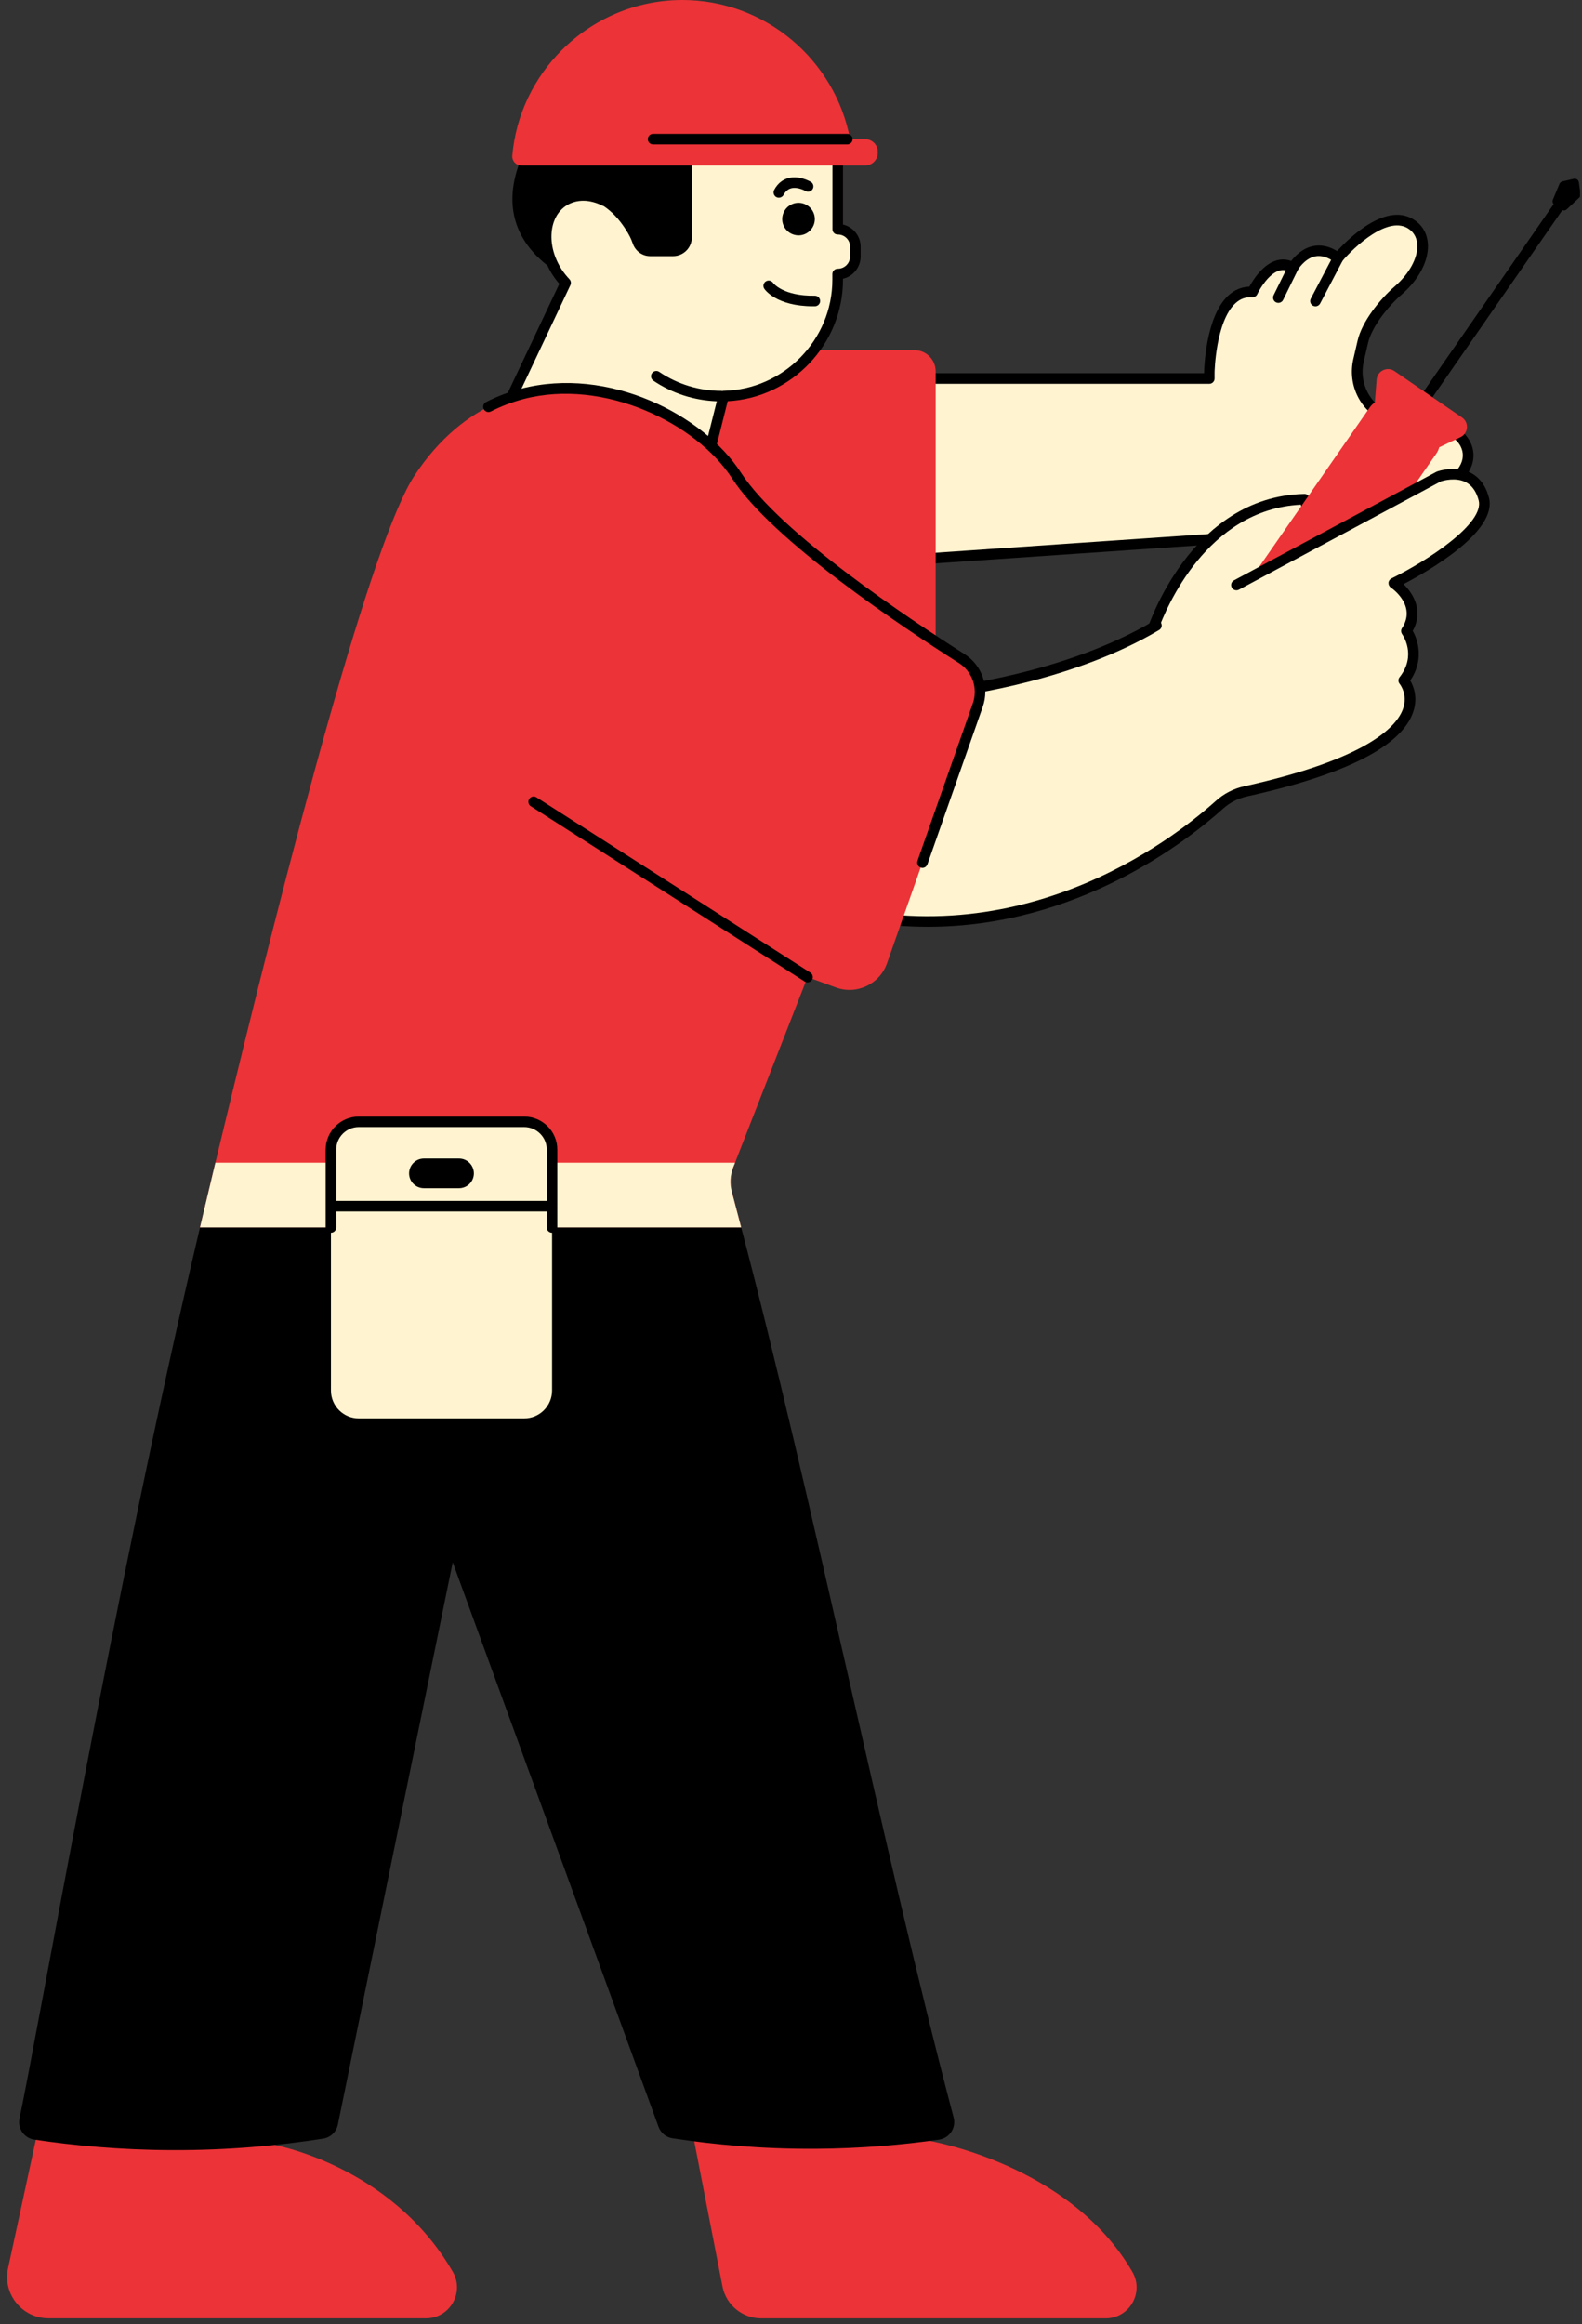<svg xmlns="http://www.w3.org/2000/svg" xmlns:xlink="http://www.w3.org/1999/xlink" width="493" zoomAndPan="magnify" viewBox="0 0 369.75 543" height="724" preserveAspectRatio="xMidYMid meet" version="1.0"><rect x="0" y="0" width="369.75" height="543" fill="#333333" stroke="none"/><defs><clipPath id="24d3a0f2d3"><path d="M 114 125 L 210 125 L 210 234 L 114 234 Z M 114 125 " clip-rule="nonzero"/></clipPath><clipPath id="1f5889d178"><path d="M 147.234 123 L 211.238 148.566 L 176.5 235.523 L 112.496 209.957 Z M 147.234 123 " clip-rule="nonzero"/></clipPath><clipPath id="47b9960115"><path d="M 147.234 123 L 211.238 148.566 L 176.5 235.523 L 112.496 209.957 Z M 147.234 123 " clip-rule="nonzero"/></clipPath><clipPath id="fa6b0571b4"><path d="M 147 135 L 198 135 L 198 170 L 147 170 Z M 147 135 " clip-rule="nonzero"/></clipPath><clipPath id="89bb14e05a"><path d="M 147.234 123 L 211.238 148.566 L 176.5 235.523 L 112.496 209.957 Z M 147.234 123 " clip-rule="nonzero"/></clipPath><clipPath id="59ee83c88f"><path d="M 147.234 123 L 211.238 148.566 L 176.5 235.523 L 112.496 209.957 Z M 147.234 123 " clip-rule="nonzero"/></clipPath><clipPath id="671457d721"><path d="M 155 163 L 174 163 L 174 182 L 155 182 Z M 155 163 " clip-rule="nonzero"/></clipPath><clipPath id="6452c250f8"><path d="M 147.234 123 L 211.238 148.566 L 176.5 235.523 L 112.496 209.957 Z M 147.234 123 " clip-rule="nonzero"/></clipPath><clipPath id="fc6ecb6c41"><path d="M 147.234 123 L 211.238 148.566 L 176.5 235.523 L 112.496 209.957 Z M 147.234 123 " clip-rule="nonzero"/></clipPath><clipPath id="535d4a77ae"><path d="M 140 157 L 158 157 L 158 175 L 140 175 Z M 140 157 " clip-rule="nonzero"/></clipPath><clipPath id="22318d6663"><path d="M 147.234 123 L 211.238 148.566 L 176.5 235.523 L 112.496 209.957 Z M 147.234 123 " clip-rule="nonzero"/></clipPath><clipPath id="d4a95ffcce"><path d="M 147.234 123 L 211.238 148.566 L 176.5 235.523 L 112.496 209.957 Z M 147.234 123 " clip-rule="nonzero"/></clipPath><clipPath id="5fe2056d32"><path d="M 171 170 L 189 170 L 189 188 L 171 188 Z M 171 170 " clip-rule="nonzero"/></clipPath><clipPath id="9323d33892"><path d="M 147.234 123 L 211.238 148.566 L 176.5 235.523 L 112.496 209.957 Z M 147.234 123 " clip-rule="nonzero"/></clipPath><clipPath id="0dfed15c8c"><path d="M 147.234 123 L 211.238 148.566 L 176.5 235.523 L 112.496 209.957 Z M 147.234 123 " clip-rule="nonzero"/></clipPath><clipPath id="e5e8dffd9d"><path d="M 149 179 L 168 179 L 168 197 L 149 197 Z M 149 179 " clip-rule="nonzero"/></clipPath><clipPath id="6c06c179b8"><path d="M 147.234 123 L 211.238 148.566 L 176.5 235.523 L 112.496 209.957 Z M 147.234 123 " clip-rule="nonzero"/></clipPath><clipPath id="cfb695a0b0"><path d="M 147.234 123 L 211.238 148.566 L 176.5 235.523 L 112.496 209.957 Z M 147.234 123 " clip-rule="nonzero"/></clipPath><clipPath id="334f71f05e"><path d="M 134 173 L 152 173 L 152 191 L 134 191 Z M 134 173 " clip-rule="nonzero"/></clipPath><clipPath id="90d2ddcf26"><path d="M 147.234 123 L 211.238 148.566 L 176.5 235.523 L 112.496 209.957 Z M 147.234 123 " clip-rule="nonzero"/></clipPath><clipPath id="91bdc83b86"><path d="M 147.234 123 L 211.238 148.566 L 176.5 235.523 L 112.496 209.957 Z M 147.234 123 " clip-rule="nonzero"/></clipPath><clipPath id="c4c46f7c00"><path d="M 165 185 L 183 185 L 183 203 L 165 203 Z M 165 185 " clip-rule="nonzero"/></clipPath><clipPath id="a1d7fed208"><path d="M 147.234 123 L 211.238 148.566 L 176.5 235.523 L 112.496 209.957 Z M 147.234 123 " clip-rule="nonzero"/></clipPath><clipPath id="8122e0bebc"><path d="M 147.234 123 L 211.238 148.566 L 176.5 235.523 L 112.496 209.957 Z M 147.234 123 " clip-rule="nonzero"/></clipPath><clipPath id="97a52205a8"><path d="M 143 194 L 161 194 L 161 212 L 143 212 Z M 143 194 " clip-rule="nonzero"/></clipPath><clipPath id="e1e58c8690"><path d="M 147.234 123 L 211.238 148.566 L 176.5 235.523 L 112.496 209.957 Z M 147.234 123 " clip-rule="nonzero"/></clipPath><clipPath id="fe46d6afeb"><path d="M 147.234 123 L 211.238 148.566 L 176.5 235.523 L 112.496 209.957 Z M 147.234 123 " clip-rule="nonzero"/></clipPath><clipPath id="dd777f2263"><path d="M 128 188 L 146 188 L 146 206 L 128 206 Z M 128 188 " clip-rule="nonzero"/></clipPath><clipPath id="e76472fc7f"><path d="M 147.234 123 L 211.238 148.566 L 176.5 235.523 L 112.496 209.957 Z M 147.234 123 " clip-rule="nonzero"/></clipPath><clipPath id="0834b1112a"><path d="M 147.234 123 L 211.238 148.566 L 176.5 235.523 L 112.496 209.957 Z M 147.234 123 " clip-rule="nonzero"/></clipPath><clipPath id="5e58f9a82f"><path d="M 159 200 L 177 200 L 177 219 L 159 219 Z M 159 200 " clip-rule="nonzero"/></clipPath><clipPath id="e8376eadc2"><path d="M 147.234 123 L 211.238 148.566 L 176.5 235.523 L 112.496 209.957 Z M 147.234 123 " clip-rule="nonzero"/></clipPath><clipPath id="46c16e65ae"><path d="M 147.234 123 L 211.238 148.566 L 176.5 235.523 L 112.496 209.957 Z M 147.234 123 " clip-rule="nonzero"/></clipPath><clipPath id="ae246b312c"><path d="M 1 471 L 266 471 L 266 541.621 L 1 541.621 Z M 1 471 " clip-rule="nonzero"/></clipPath><clipPath id="fb4c5c9e8f"><path d="M 268 41 L 369.285 41 L 369.285 168 L 268 168 Z M 268 41 " clip-rule="nonzero"/></clipPath></defs><g clip-path="url(#24d3a0f2d3)"><g clip-path="url(#1f5889d178)"><g clip-path="url(#47b9960115)"><path fill="#423f3f" d="M 119.023 212.43 L 170.086 232.828 C 170.512 232.996 170.949 233.125 171.398 233.207 C 171.852 233.293 172.305 233.332 172.762 233.328 C 173.219 233.32 173.672 233.273 174.121 233.176 C 174.566 233.082 175.004 232.945 175.422 232.766 C 175.844 232.586 176.242 232.367 176.621 232.109 C 176.996 231.852 177.344 231.559 177.664 231.23 C 177.984 230.906 178.27 230.551 178.516 230.168 C 178.766 229.785 178.977 229.383 179.145 228.957 L 208.629 155.148 C 208.801 154.723 208.926 154.285 209.008 153.836 C 209.09 153.387 209.129 152.938 209.125 152.48 C 209.117 152.023 209.066 151.57 208.973 151.125 C 208.875 150.676 208.738 150.242 208.555 149.824 C 208.375 149.402 208.156 149.004 207.895 148.629 C 207.637 148.25 207.34 147.902 207.012 147.582 C 206.684 147.262 206.328 146.98 205.945 146.73 C 205.562 146.48 205.156 146.27 204.73 146.102 L 153.668 125.703 C 153.242 125.531 152.805 125.406 152.355 125.32 C 151.902 125.238 151.449 125.199 150.992 125.203 C 150.535 125.211 150.082 125.258 149.633 125.352 C 149.188 125.449 148.75 125.586 148.332 125.766 C 147.91 125.945 147.512 126.164 147.133 126.422 C 146.758 126.68 146.41 126.973 146.09 127.297 C 145.77 127.625 145.484 127.98 145.238 128.363 C 144.988 128.746 144.777 129.148 144.609 129.574 L 115.125 203.383 C 114.953 203.809 114.828 204.246 114.746 204.691 C 114.664 205.141 114.625 205.594 114.629 206.051 C 114.637 206.508 114.688 206.961 114.781 207.406 C 114.879 207.855 115.016 208.289 115.199 208.707 C 115.379 209.129 115.598 209.527 115.859 209.902 C 116.117 210.281 116.41 210.629 116.738 210.949 C 117.066 211.266 117.426 211.551 117.809 211.801 C 118.191 212.051 118.598 212.262 119.023 212.43 Z M 148.312 131.051 C 148.457 130.684 148.668 130.359 148.945 130.078 C 149.223 129.793 149.543 129.574 149.906 129.418 C 150.27 129.266 150.652 129.184 151.047 129.18 C 151.441 129.176 151.824 129.246 152.195 129.395 L 203.258 149.793 C 203.625 149.938 203.949 150.148 204.234 150.426 C 204.52 150.703 204.738 151.023 204.895 151.387 C 205.051 151.75 205.133 152.129 205.141 152.523 C 205.145 152.922 205.074 153.301 204.926 153.668 L 175.441 227.48 C 175.297 227.848 175.086 228.172 174.809 228.453 C 174.531 228.738 174.211 228.957 173.848 229.109 C 173.484 229.266 173.102 229.348 172.707 229.352 C 172.312 229.355 171.93 229.285 171.559 229.137 L 120.496 208.738 C 120.129 208.594 119.805 208.379 119.52 208.105 C 119.234 207.828 119.016 207.508 118.859 207.145 C 118.699 206.781 118.621 206.402 118.613 206.008 C 118.609 205.609 118.68 205.23 118.828 204.863 Z M 148.312 131.051 " fill-opacity="1" fill-rule="nonzero"/></g></g></g><g clip-path="url(#fa6b0571b4)"><g clip-path="url(#89bb14e05a)"><g clip-path="url(#59ee83c88f)"><path fill="#423f3f" d="M 197.574 152.812 L 154.215 135.492 L 147.512 152.281 L 190.867 169.598 Z M 188.641 164.43 L 152.688 150.066 L 156.445 140.66 L 192.398 155.023 Z M 188.641 164.43 " fill-opacity="1" fill-rule="nonzero"/></g></g></g><g clip-path="url(#671457d721)"><g clip-path="url(#6452c250f8)"><g clip-path="url(#fc6ecb6c41)"><path fill="#423f3f" d="M 155.914 176.191 L 168.312 181.145 L 173.246 168.785 L 160.852 163.836 Z M 163.078 169.004 L 168.07 171 L 166.082 175.977 L 161.09 173.98 Z M 163.078 169.004 " fill-opacity="1" fill-rule="nonzero"/></g></g></g><g clip-path="url(#535d4a77ae)"><g clip-path="url(#22318d6663)"><g clip-path="url(#d4a95ffcce)"><path fill="#423f3f" d="M 157.762 162.602 L 145.367 157.648 L 140.43 170.008 L 152.828 174.961 Z M 150.598 169.789 L 145.605 167.797 L 147.594 162.82 L 152.586 164.812 Z M 150.598 169.789 " fill-opacity="1" fill-rule="nonzero"/></g></g></g><g clip-path="url(#5fe2056d32)"><g clip-path="url(#9323d33892)"><g clip-path="url(#0dfed15c8c)"><path fill="#423f3f" d="M 171.402 182.379 L 183.785 187.328 L 188.723 174.969 L 176.34 170.023 Z M 178.566 175.191 L 183.547 177.18 L 181.559 182.156 L 176.578 180.168 Z M 178.566 175.191 " fill-opacity="1" fill-rule="nonzero"/></g></g></g><g clip-path="url(#e5e8dffd9d)"><g clip-path="url(#6c06c179b8)"><g clip-path="url(#cfb695a0b0)"><path fill="#423f3f" d="M 149.777 191.551 L 162.176 196.504 L 167.105 184.164 L 154.707 179.211 Z M 156.945 184.359 L 161.938 186.355 L 159.949 191.332 L 154.957 189.34 Z M 156.945 184.359 " fill-opacity="1" fill-rule="nonzero"/></g></g></g><g clip-path="url(#334f71f05e)"><g clip-path="url(#90d2ddcf26)"><g clip-path="url(#91bdc83b86)"><path fill="#423f3f" d="M 151.621 177.977 L 139.223 173.023 L 134.293 185.363 L 146.691 190.316 Z M 144.465 185.148 L 139.469 183.152 L 141.453 178.195 L 146.445 180.188 Z M 144.465 185.148 " fill-opacity="1" fill-rule="nonzero"/></g></g></g><g clip-path="url(#c4c46f7c00)"><g clip-path="url(#a1d7fed208)"><g clip-path="url(#8122e0bebc)"><path fill="#423f3f" d="M 165.27 197.738 L 177.652 202.684 L 182.582 190.344 L 170.199 185.398 Z M 172.434 190.547 L 177.414 192.539 L 175.422 197.516 L 170.445 195.527 Z M 172.434 190.547 " fill-opacity="1" fill-rule="nonzero"/></g></g></g><g clip-path="url(#97a52205a8)"><g clip-path="url(#e1e58c8690)"><g clip-path="url(#fe46d6afeb)"><path fill="#423f3f" d="M 143.629 206.945 L 156.027 211.898 L 160.965 199.539 L 148.566 194.586 Z M 150.793 199.754 L 155.789 201.75 L 153.801 206.727 L 148.805 204.734 Z M 150.793 199.754 " fill-opacity="1" fill-rule="nonzero"/></g></g></g><g clip-path="url(#dd777f2263)"><g clip-path="url(#e76472fc7f)"><g clip-path="url(#0834b1112a)"><path fill="#423f3f" d="M 145.48 193.352 L 133.082 188.398 L 128.145 200.758 L 140.543 205.711 Z M 138.316 200.543 L 133.32 198.547 L 135.309 193.57 L 140.305 195.562 Z M 138.316 200.543 " fill-opacity="1" fill-rule="nonzero"/></g></g></g><g clip-path="url(#5e58f9a82f)"><g clip-path="url(#e8376eadc2)"><g clip-path="url(#46c16e65ae)"><path fill="#423f3f" d="M 159.117 213.133 L 171.504 218.078 L 176.438 205.719 L 164.055 200.773 Z M 166.285 205.941 L 171.262 207.934 L 169.273 212.91 L 164.293 210.922 Z M 166.285 205.941 " fill-opacity="1" fill-rule="nonzero"/></g></g></g><g clip-path="url(#ae246b312c)"><path fill="#ec3337" d="M 68.297 473.578 L 63.035 500.879 C 63.035 500.879 91.094 505.336 105.824 530.75 C 108.617 535.574 105.133 541.621 99.566 541.621 L 11.344 541.621 C 5.18 541.621 0.574 535.93 1.883 529.91 L 14.059 473.578 Z M 167.129 473.578 C 161.914 473.578 157.988 478.328 158.988 483.449 L 168.855 534.168 C 169.695 538.496 173.5 541.633 177.922 541.633 L 258.398 541.633 C 263.98 541.633 267.465 535.586 264.66 530.762 C 249.941 505.348 216.684 500.055 216.684 500.055 L 209.535 471.91 Z M 167.129 473.578 " fill-opacity="1" fill-rule="nonzero"/></g><path fill="#fff3d0" d="M 315.453 116.504 C 315.453 116.504 303.637 125.473 284.348 124.684 L 284.348 125.867 L 213.746 130.703 L 215.215 88.41 L 282.652 88.41 L 282.652 86.969 C 282.652 86.969 282.977 67.574 292.742 68.203 C 292.742 68.203 296.844 59.379 302.203 62.527 C 302.203 62.527 306.191 55.406 312.711 60.281 C 312.711 60.281 323.344 47.512 330.16 52.605 C 334.223 55.641 332.902 62.527 326.84 67.797 C 323.543 70.656 319.504 75.594 318.516 79.848 L 317.516 84.168 C 316.23 89.73 319.145 95.418 324.43 97.59 C 327.406 98.812 331 99.75 335.039 99.711 C 346.461 99.602 350.352 118.391 315.453 116.504 Z M 315.453 116.504 " fill-opacity="1" fill-rule="nonzero"/><path fill="#000000" d="M 213.758 131.938 C 213.438 131.938 213.129 131.816 212.895 131.594 C 212.645 131.348 212.512 131.012 212.523 130.668 L 213.992 88.387 C 214.016 87.719 214.562 87.191 215.227 87.191 L 281.43 87.191 L 281.43 86.98 C 281.445 86.438 281.703 74 287.086 69.043 C 288.508 67.734 290.164 67.031 292.004 66.969 C 292.855 65.414 295.09 61.859 298.215 60.887 C 299.41 60.516 300.621 60.539 301.781 60.973 C 302.66 59.836 304.375 58.023 306.859 57.504 C 308.711 57.109 310.613 57.504 312.516 58.664 C 315.168 55.742 324.297 46.684 330.914 51.633 C 332.68 52.953 333.656 54.879 333.742 57.223 C 333.879 61.008 331.605 65.316 327.668 68.746 C 324.48 71.52 320.629 76.27 319.738 80.145 L 318.738 84.465 C 317.578 89.473 320.184 94.52 324.926 96.469 C 328.273 97.836 331.656 98.492 335.051 98.492 C 335.09 98.492 335.125 98.492 335.152 98.492 C 338.746 98.492 341.918 100.195 343.461 102.934 C 344.77 105.266 344.684 107.953 343.215 110.309 C 341.215 113.52 335.016 118.723 315.836 117.773 C 313.676 119.293 302.723 126.301 285.594 125.965 C 285.555 126.57 285.062 127.066 284.445 127.113 L 213.844 131.949 C 213.809 131.938 213.781 131.938 213.758 131.938 Z M 216.414 89.656 L 215.031 129.383 L 283.109 124.719 L 283.109 124.684 C 283.109 124.352 283.246 124.031 283.492 123.797 C 283.742 123.562 284.074 123.438 284.395 123.449 C 302.969 124.215 314.59 115.617 314.699 115.527 C 314.934 115.355 315.23 115.27 315.516 115.281 C 334.434 116.305 339.707 111.234 341.102 109.004 C 342.09 107.41 342.164 105.684 341.301 104.129 C 340.176 102.145 337.805 100.934 335.051 100.945 C 331.398 100.969 327.617 100.242 323.961 98.738 C 318.098 96.332 314.875 90.09 316.305 83.895 L 317.305 79.578 C 318.332 75.137 322.43 69.992 326.023 66.871 C 329.359 63.969 331.371 60.305 331.262 57.297 C 331.199 55.73 330.57 54.445 329.422 53.594 C 324.617 49.992 316.418 57.777 313.664 61.07 C 313.242 61.578 312.504 61.664 311.973 61.27 C 310.352 60.059 308.797 59.602 307.352 59.898 C 304.844 60.43 303.289 63.094 303.277 63.133 C 303.117 63.414 302.844 63.637 302.523 63.723 C 302.203 63.809 301.855 63.762 301.574 63.602 C 300.684 63.082 299.82 62.957 298.93 63.242 C 296.512 63.996 294.449 67.461 293.855 68.734 C 293.645 69.188 293.164 69.484 292.656 69.449 C 291.164 69.348 289.879 69.805 288.742 70.855 C 284.137 75.098 283.875 86.883 283.875 87.004 L 283.875 88.438 C 283.875 89.113 283.32 89.668 282.641 89.668 L 216.414 89.668 Z M 216.414 89.656 " fill-opacity="1" fill-rule="nonzero"/><path fill="#fff3d0" d="M 269.281 147.496 C 269.281 147.496 278.652 117.23 304.883 116.641 L 316.578 150.777 L 295.312 166.113 Z M 269.281 147.496 " fill-opacity="1" fill-rule="nonzero"/><g clip-path="url(#fb4c5c9e8f)"><path fill="#000000" d="M 295.312 167.348 C 295.066 167.348 294.805 167.273 294.598 167.113 L 268.562 148.484 C 268.133 148.176 267.945 147.617 268.105 147.113 C 268.207 146.805 278.059 115.984 304.859 115.395 C 304.871 115.395 304.883 115.395 304.883 115.395 C 305.414 115.395 305.883 115.727 306.055 116.23 L 317.75 150.371 C 317.922 150.887 317.75 151.457 317.305 151.766 L 296.039 167.102 C 295.82 167.273 295.559 167.348 295.312 167.348 Z M 270.75 147.027 L 295.312 164.609 L 315.121 150.32 L 304.02 117.91 C 282.035 119.008 272.465 142.289 270.75 147.027 Z M 369.395 45.34 C 369.434 45.648 369.32 45.969 369.098 46.18 L 366.172 48.918 C 365.887 49.176 365.492 49.238 365.148 49.105 L 326.875 104.227 C 326.641 104.574 326.246 104.758 325.863 104.758 C 325.617 104.758 325.371 104.684 325.16 104.535 C 324.605 104.152 324.457 103.375 324.852 102.82 L 363.121 47.695 C 362.875 47.426 362.789 47.031 362.938 46.672 L 364.48 42.973 C 364.605 42.676 364.863 42.465 365.16 42.391 L 367.84 41.773 C 368.406 41.652 368.949 42.035 369.023 42.602 Z M 369.395 45.34 " fill-opacity="1" fill-rule="nonzero"/></g><path fill="#ec3337" d="M 341.352 102.129 L 336.375 104.5 C 336.25 104.992 336.039 105.461 335.742 105.906 L 307.34 146.816 C 304.797 150.48 299.77 151.383 296.102 148.852 L 293.508 147.051 C 290.016 144.633 289.148 139.848 291.57 136.355 L 320.184 95.137 C 320.504 94.68 320.898 94.309 321.332 94.012 L 321.75 88.684 C 321.914 86.648 324.223 85.535 325.914 86.695 L 341.707 97.539 C 343.398 98.688 343.203 101.242 341.352 102.129 Z M 341.352 102.129 " fill-opacity="1" fill-rule="nonzero"/><path fill="#fff3d0" d="M 288.988 136.664 L 336.301 111.309 C 336.301 111.309 344.598 108.262 346.809 116.566 C 349.02 124.867 325.789 136.242 325.789 136.242 C 325.789 136.242 332.941 141.031 328.73 147.434 C 328.73 147.434 332.828 153 328.098 158.98 C 328.098 158.98 340.844 173.922 291.125 184.891 C 288.852 185.398 286.742 186.496 285 188.051 C 275.047 197.008 236.629 227.148 186.641 210.219 L 221.316 161.707 C 221.316 161.707 248.965 158.832 270.293 146.125 " fill-opacity="1" fill-rule="nonzero"/><path fill="#000000" d="M 328.039 136.465 C 330.434 138.785 332.719 142.82 330.188 147.398 C 331.57 149.789 332.742 154.418 329.605 158.996 C 330.359 160.266 331.445 162.918 330.309 166.297 C 327.617 174.316 314.516 180.98 291.387 186.074 C 289.336 186.531 287.41 187.52 285.828 188.949 C 277.48 196.465 251.855 216.523 216.844 216.523 C 207.285 216.523 197.035 215.031 186.23 211.379 C 185.859 211.258 185.578 210.961 185.453 210.59 C 185.328 210.219 185.391 209.812 185.625 209.492 L 220.305 160.98 C 220.512 160.695 220.82 160.512 221.18 160.477 C 221.453 160.449 248.805 157.477 269.652 145.066 C 270.23 144.719 270.996 144.906 271.344 145.496 C 271.688 146.078 271.504 146.84 270.91 147.188 C 251.262 158.883 226.047 162.375 221.984 162.867 L 188.59 209.566 C 236.875 225.012 273.875 196.363 284.148 187.125 C 286.051 185.41 288.359 184.223 290.828 183.684 C 319.887 177.266 326.543 169.594 327.926 165.582 C 329.086 162.203 327.211 159.871 327.137 159.773 C 326.766 159.328 326.754 158.672 327.109 158.219 C 331.176 153.07 327.852 148.359 327.715 148.16 C 327.422 147.742 327.395 147.188 327.68 146.754 C 331.148 141.461 325.332 137.43 325.074 137.27 C 324.715 137.02 324.504 136.602 324.531 136.156 C 324.555 135.715 324.828 135.332 325.223 135.133 C 333.855 130.902 347.008 122.203 345.598 116.887 C 345.055 114.84 344.055 113.418 342.621 112.668 C 340.238 111.422 337.273 112.297 336.781 112.457 L 289.559 137.762 C 288.953 138.082 288.211 137.859 287.891 137.254 C 287.57 136.652 287.793 135.91 288.398 135.59 L 335.707 110.234 C 335.754 110.211 335.805 110.188 335.867 110.164 C 336.039 110.102 340.176 108.621 343.758 110.469 C 345.832 111.555 347.266 113.492 347.992 116.246 C 350.105 124.141 333.754 133.48 328.039 136.465 Z M 328.039 136.465 " fill-opacity="1" fill-rule="nonzero"/><path fill="#ec3337" d="M 127.574 182.363 L 127.574 86.758 C 127.574 84.02 129.797 81.797 132.535 81.797 L 213.723 81.797 C 216.461 81.797 218.684 84.02 218.684 86.758 L 218.684 182.363 C 218.684 185.102 216.461 187.32 213.723 187.32 L 132.535 187.32 C 129.797 187.32 127.574 185.102 127.574 182.363 Z M 127.574 182.363 " fill-opacity="1" fill-rule="nonzero"/><path fill="#fff3d0" d="M 199.914 57.641 L 199.914 59.922 C 199.914 62.18 198.074 64.02 195.812 64.02 C 195.801 64.02 195.801 64.02 195.789 64.02 L 195.789 65.375 C 195.789 80.207 183.887 92.262 169.117 92.531 L 162.719 117.973 L 118.016 96.074 L 132.191 66.078 C 131.477 65.328 130.797 64.5 130.203 63.574 C 126.266 57.469 126.93 50.043 131.684 46.969 C 134.488 45.156 138.094 45.293 141.391 46.945 L 141.391 33.164 L 195.777 33.164 L 195.777 53.559 C 195.789 53.559 195.789 53.559 195.801 53.559 C 198.074 53.547 199.914 55.383 199.914 57.641 Z M 199.914 57.641 " fill-opacity="1" fill-rule="nonzero"/><path fill="#000000" d="M 197.023 52.461 L 197.023 33.164 C 197.023 32.484 196.469 31.93 195.789 31.93 L 141.402 31.93 C 140.727 31.93 140.168 32.484 140.168 33.164 L 140.168 36.125 L 121.496 37.816 C 116.988 49.695 122.016 57.383 127.969 62.047 C 128.312 62.797 128.707 63.539 129.18 64.254 C 129.637 64.957 130.152 65.648 130.734 66.301 L 116.902 95.543 C 116.617 96.148 116.867 96.875 117.473 97.184 L 162.164 119.07 C 162.336 119.156 162.52 119.191 162.707 119.191 C 162.879 119.191 163.062 119.156 163.227 119.082 C 163.559 118.922 163.816 118.625 163.902 118.27 L 170.078 93.727 C 185.02 92.953 197.023 80.43 197.023 65.375 L 197.023 65.117 C 199.383 64.574 201.148 62.453 201.148 59.922 L 201.148 57.641 C 201.148 55.125 199.383 53.004 197.023 52.461 Z M 142.641 34.398 L 159.25 34.398 L 142.641 35.902 Z M 198.68 59.922 C 198.68 61.492 197.418 62.762 195.852 62.785 C 195.828 62.785 195.801 62.785 195.777 62.785 C 195.098 62.785 194.543 63.34 194.543 64.02 L 194.543 65.375 C 194.543 79.406 183.121 91.039 169.078 91.297 C 168.98 91.297 168.879 91.324 168.793 91.348 C 168.734 91.336 168.672 91.309 168.598 91.309 C 163.398 91.309 158.371 89.781 154.086 86.883 C 153.52 86.5 152.754 86.648 152.371 87.215 C 151.988 87.781 152.137 88.547 152.703 88.93 C 157.113 91.902 162.227 93.543 167.535 93.742 L 161.891 116.195 L 119.656 95.504 L 133.316 66.609 C 133.539 66.152 133.438 65.598 133.094 65.23 C 132.391 64.488 131.77 63.711 131.254 62.91 C 129.5 60.184 128.672 57.109 128.93 54.25 C 129.18 51.496 130.402 49.289 132.375 48.02 C 134.723 46.512 137.809 46.523 140.859 48.066 C 140.934 48.105 141.02 48.129 141.109 48.152 C 142.961 49.375 144.715 51.215 146.207 53.547 C 147.012 54.777 147.516 55.789 147.863 56.816 C 148.457 58.617 150.086 59.848 151.977 59.848 L 157.309 59.848 C 159.73 59.848 161.695 57.887 161.695 55.469 L 161.695 34.398 L 194.566 34.398 L 194.566 53.559 C 194.566 54.262 195.098 54.816 195.875 54.793 C 197.434 54.816 198.691 56.086 198.691 57.652 L 198.691 59.922 Z M 190.293 52.227 C 189.715 54.25 187.613 55.422 185.59 54.84 C 183.562 54.262 182.391 52.164 182.973 50.141 C 183.551 48.117 185.652 46.945 187.676 47.523 C 189.703 48.105 190.875 50.215 190.293 52.227 Z M 190.293 52.227 " fill-opacity="1" fill-rule="nonzero"/><path fill="#ec3337" d="M 205.152 35.457 L 205.152 35.73 C 205.152 37.359 203.828 38.664 202.211 38.664 L 121.832 38.664 C 120.594 38.664 119.633 37.605 119.73 36.371 C 120.57 26.785 124.844 18.148 131.301 11.707 C 138.539 4.48 148.516 0 159.484 0 C 178.91 0 195.211 14.066 198.68 32.508 L 202.199 32.508 C 203.828 32.508 205.152 33.828 205.152 35.457 Z M 205.152 35.457 " fill-opacity="1" fill-rule="nonzero"/><path fill="#000000" d="M 151.406 32.508 C 151.406 31.832 151.961 31.277 152.641 31.277 L 198.039 31.277 C 198.715 31.277 199.273 31.832 199.273 32.508 C 199.273 33.188 198.715 33.742 198.039 33.742 L 152.641 33.742 C 151.961 33.742 151.406 33.188 151.406 32.508 Z M 181.441 46.043 C 181.625 46.141 181.836 46.191 182.031 46.191 C 182.465 46.191 182.898 45.957 183.121 45.551 C 183.578 44.723 184.145 44.219 184.887 44.008 C 186.441 43.578 188.23 44.613 188.246 44.613 C 188.836 44.957 189.59 44.762 189.938 44.18 C 190.281 43.602 190.098 42.836 189.504 42.492 C 189.395 42.43 186.824 40.91 184.242 41.613 C 182.848 41.996 181.738 42.91 180.957 44.355 C 180.625 44.957 180.848 45.711 181.441 46.043 Z M 178.984 65.746 C 178.414 66.117 178.254 66.883 178.625 67.449 C 178.734 67.621 181.402 71.559 190.07 71.559 C 190.195 71.559 190.332 71.559 190.469 71.559 C 191.148 71.547 191.691 70.992 191.691 70.312 C 191.676 69.633 191.133 69.09 190.453 69.09 C 190.453 69.09 190.441 69.09 190.441 69.09 C 183.031 69.203 180.762 66.18 180.699 66.094 C 180.305 65.539 179.551 65.375 178.984 65.746 Z M 222.883 494.699 C 206.324 431.902 189.777 349.559 173.227 286.75 L 46.746 286.75 C 27.012 370.199 8.762 475.121 4.562 494.898 C 4.066 497.242 5.637 499.512 7.996 499.855 C 17.305 501.25 28.039 502.262 39.918 502.312 C 53.355 502.387 65.344 501.227 75.52 499.633 C 77.25 499.363 78.609 498.066 78.965 496.363 C 87.918 452.566 96.859 408.77 105.812 364.98 L 153.914 496.871 C 154.434 498.289 155.68 499.324 157.172 499.547 C 166.758 501.016 178.031 502.078 190.629 502.004 C 201.309 501.941 210.98 501.078 219.477 499.867 C 221.922 499.523 223.516 497.105 222.883 494.699 Z M 222.883 494.699 " fill-opacity="1" fill-rule="nonzero"/><path fill="#ec3337" d="M 228.527 164.73 L 207.312 225.051 C 205.594 229.934 200.211 232.477 195.344 230.688 L 188.738 228.27 L 171.797 271.637 L 171.375 272.695 C 170.66 274.523 170.535 276.535 171.043 278.434 C 171.77 281.211 172.5 283.973 173.227 286.75 L 46.746 286.75 C 47.934 281.703 49.145 276.656 50.34 271.637 C 68.383 196.34 87.02 126.004 96.887 111.086 C 119.793 76.43 160.148 92.605 172.141 111.086 C 181.402 125.387 211.559 145.461 224.734 153.824 C 228.391 156.133 229.961 160.66 228.527 164.73 Z M 228.527 164.73 " fill-opacity="1" fill-rule="nonzero"/><path fill="#fff3d0" d="M 129.031 286.75 L 129.031 324.859 C 129.031 328.449 126.117 331.375 122.508 331.375 L 83.867 331.375 C 80.273 331.375 77.348 328.465 77.348 324.859 L 77.348 286.75 L 46.746 286.75 C 47.934 281.703 49.145 276.656 50.34 271.637 L 77.348 271.637 L 77.348 268.59 C 77.348 265 80.262 262.074 83.867 262.074 L 122.508 262.074 C 126.102 262.074 129.031 264.984 129.031 268.59 L 129.031 271.637 L 171.797 271.637 L 171.375 272.695 C 170.66 274.523 170.535 276.535 171.043 278.434 C 171.77 281.211 172.5 283.973 173.227 286.75 Z M 129.031 286.75 " fill-opacity="1" fill-rule="nonzero"/><path fill="#000000" d="M 188.738 229.504 C 188.516 229.504 188.281 229.441 188.07 229.305 L 124.066 188.359 C 123.484 187.988 123.324 187.223 123.695 186.656 C 124.066 186.074 124.832 185.914 125.398 186.285 L 189.406 227.234 C 189.973 227.602 190.145 228.367 189.777 228.938 C 189.543 229.305 189.145 229.504 188.738 229.504 Z M 216.758 201.93 L 229.688 165.152 C 231.32 160.512 229.551 155.43 225.402 152.789 C 212.758 144.77 182.355 124.586 173.18 110.422 C 164.387 96.863 142.23 85.5 121.77 90.816 C 118.953 91.543 116.199 92.594 113.605 93.926 C 113 94.234 112.754 94.973 113.074 95.59 C 113.383 96.195 114.125 96.441 114.742 96.121 C 117.176 94.875 119.754 93.902 122.398 93.211 C 141.168 88.324 162.742 98.859 171.105 111.766 C 180.551 126.336 211.301 146.77 224.082 154.875 C 227.27 156.898 228.613 160.781 227.367 164.336 L 214.438 201.113 C 214.215 201.758 214.547 202.461 215.191 202.68 C 215.328 202.73 215.461 202.754 215.598 202.754 C 216.094 202.754 216.574 202.434 216.758 201.93 Z M 122.508 260.852 L 83.867 260.852 C 79.598 260.852 76.113 264.332 76.113 268.602 L 76.113 286.762 C 76.113 287.441 76.668 287.996 77.348 287.996 C 78.027 287.996 78.582 287.441 78.582 286.762 L 78.582 283.035 L 127.781 283.035 L 127.781 286.762 C 127.781 287.441 128.34 287.996 129.02 287.996 C 129.695 287.996 130.254 287.441 130.254 286.762 L 130.254 268.59 C 130.266 264.32 126.781 260.852 122.508 260.852 Z M 78.582 280.555 L 78.582 268.59 C 78.582 265.676 80.953 263.309 83.867 263.309 L 122.508 263.309 C 125.426 263.309 127.797 265.676 127.797 268.59 L 127.797 280.555 Z M 110.754 274.129 C 110.754 276.039 109.195 277.594 107.281 277.594 L 99.082 277.594 C 97.168 277.594 95.613 276.039 95.613 274.129 C 95.613 272.215 97.168 270.66 99.082 270.66 L 107.281 270.66 C 109.195 270.66 110.754 272.215 110.754 274.129 Z M 313.824 60.859 L 308.551 70.902 C 308.328 71.324 307.895 71.57 307.453 71.57 C 307.254 71.57 307.055 71.52 306.883 71.434 C 306.277 71.113 306.043 70.375 306.363 69.77 L 311.637 59.727 C 311.957 59.121 312.699 58.887 313.305 59.207 C 313.91 59.516 314.133 60.258 313.824 60.859 Z M 303.328 63.082 L 299.895 70.066 C 299.684 70.496 299.238 70.758 298.781 70.758 C 298.598 70.758 298.41 70.719 298.238 70.633 C 297.621 70.336 297.375 69.598 297.672 68.98 L 301.105 61.996 C 301.398 61.379 302.152 61.133 302.758 61.43 C 303.375 61.727 303.625 62.465 303.328 63.082 Z M 303.328 63.082 " fill-opacity="1" fill-rule="nonzero"/></svg>